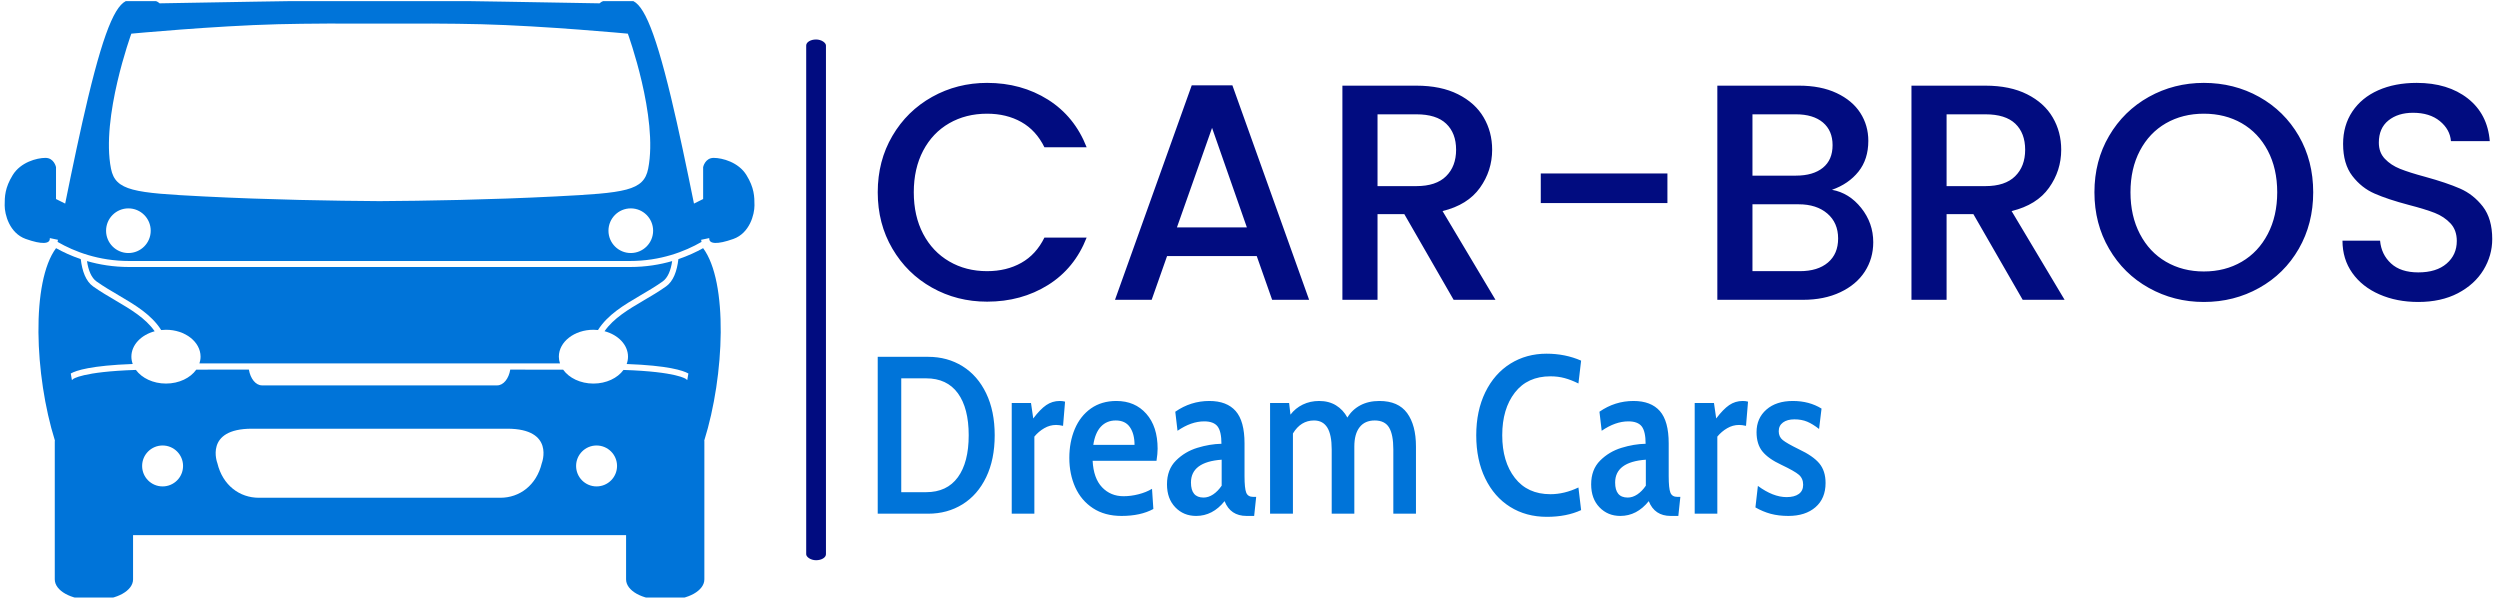<svg xmlns="http://www.w3.org/2000/svg" version="1.1" xmlns:xlink="http://www.w3.org/1999/xlink" xmlns:svgjs="http://svgjs.dev/svgjs" width="1000" height="239" viewBox="0 0 1000 239"><g transform="matrix(1,0,0,1,-0.606,0.443)"><svg viewBox="0 0 396 95" data-background-color="#ffffff" preserveAspectRatio="xMidYMid meet" height="239" width="1000" xmlns="http://www.w3.org/2000/svg" xmlns:xlink="http://www.w3.org/1999/xlink"><g id="tight-bounds" transform="matrix(1,0,0,1,0.24,-0.176)"><svg viewBox="0 0 395.52 95.352" height="95.352" width="395.52"><g><svg viewBox="0 0 609.37 146.907" height="95.352" width="395.52"><g><rect width="4.84" height="127.561" x="196.341" y="9.673" fill="#010c80" opacity="1" stroke-width="0" stroke="transparent" fill-opacity="1" class="rect-o-0" data-fill-palette-color="primary" rx="1%" id="o-0" data-palette-color="#010c80"></rect></g><g transform="matrix(1,0,0,1,213.85,20.303)"><svg viewBox="0 0 395.52 106.301" height="106.301" width="395.52"><g id="textblocktransform"><svg viewBox="0 0 395.52 106.301" height="106.301" width="395.52" id="textblock"><g><svg viewBox="0 0 395.52 53.667" height="53.667" width="395.52"><g transform="matrix(1,0,0,1,0,0)"><svg width="395.52" viewBox="1.85 -35.2 261.98 35.55" height="53.667" data-palette-color="#010c80"><path d="M1.85-17.45Q1.85-22.55 4.23-26.6 6.6-30.65 10.68-32.93 14.75-35.2 19.6-35.2L19.6-35.2Q25.15-35.2 29.48-32.48 33.8-29.75 35.75-24.75L35.75-24.75 28.9-24.75Q27.55-27.5 25.15-28.85 22.75-30.2 19.6-30.2L19.6-30.2Q16.15-30.2 13.45-28.65 10.75-27.1 9.22-24.2 7.7-21.3 7.7-17.45L7.7-17.45Q7.7-13.6 9.22-10.7 10.75-7.8 13.45-6.23 16.15-4.65 19.6-4.65L19.6-4.65Q22.75-4.65 25.15-6 27.55-7.35 28.9-10.1L28.9-10.1 35.75-10.1Q33.8-5.1 29.48-2.4 25.15 0.3 19.6 0.3L19.6 0.3Q14.7 0.3 10.65-1.98 6.6-4.25 4.23-8.3 1.85-12.35 1.85-17.45L1.85-17.45ZM65.85 0L63.35-7.1 48.8-7.1 46.3 0 40.35 0 52.8-34.8 59.4-34.8 71.85 0 65.85 0ZM50.4-11.75L61.75-11.75 56.1-27.9 50.4-11.75ZM102.09 0L95.3 0 87.3-13.9 82.95-13.9 82.95 0 77.25 0 77.25-34.75 89.25-34.75Q93.25-34.75 96.02-33.35 98.8-31.95 100.17-29.6 101.55-27.25 101.55-24.35L101.55-24.35Q101.55-20.95 99.57-18.18 97.59-15.4 93.5-14.4L93.5-14.4 102.09 0ZM82.95-30.1L82.95-18.45 89.25-18.45Q92.45-18.45 94.07-20.05 95.7-21.65 95.7-24.35L95.7-24.35Q95.7-27.05 94.09-28.58 92.5-30.1 89.25-30.1L89.25-30.1 82.95-30.1ZM109.44-20.5L129.99-20.5 129.99-15.7 109.44-15.7 109.44-20.5ZM156.69-17.85Q159.49-17.35 161.44-14.9 163.39-12.45 163.39-9.35L163.39-9.35Q163.39-6.7 162.02-4.58 160.64-2.45 158.04-1.23 155.44 0 151.99 0L151.99 0 138.09 0 138.09-34.75 151.34-34.75Q154.89-34.75 157.44-33.55 159.99-32.35 161.29-30.33 162.59-28.3 162.59-25.8L162.59-25.8Q162.59-22.8 160.99-20.8 159.39-18.8 156.69-17.85L156.69-17.85ZM143.79-30.1L143.79-20.15 150.84-20.15Q153.64-20.15 155.22-21.43 156.79-22.7 156.79-25.1L156.79-25.1Q156.79-27.45 155.22-28.78 153.64-30.1 150.84-30.1L150.84-30.1 143.79-30.1ZM151.49-4.65Q154.39-4.65 156.04-6.05 157.69-7.45 157.69-9.95L157.69-9.95Q157.69-12.5 155.94-14 154.19-15.5 151.29-15.5L151.29-15.5 143.79-15.5 143.79-4.65 151.49-4.65ZM194.44 0L187.64 0 179.64-13.9 175.29-13.9 175.29 0 169.59 0 169.59-34.75 181.59-34.75Q185.59-34.75 188.36-33.35 191.14-31.95 192.51-29.6 193.89-27.25 193.89-24.35L193.89-24.35Q193.89-20.95 191.91-18.18 189.94-15.4 185.84-14.4L185.84-14.4 194.44 0ZM175.29-30.1L175.29-18.45 181.59-18.45Q184.79-18.45 186.41-20.05 188.04-21.65 188.04-24.35L188.04-24.35Q188.04-27.05 186.44-28.58 184.84-30.1 181.59-30.1L181.59-30.1 175.29-30.1ZM217.03 0.35Q212.19 0.35 208.11-1.93 204.03-4.2 201.66-8.28 199.28-12.35 199.28-17.45L199.28-17.45Q199.28-22.55 201.66-26.6 204.03-30.65 208.11-32.93 212.19-35.2 217.03-35.2L217.03-35.2Q221.94-35.2 226.01-32.93 230.09-30.65 232.44-26.6 234.78-22.55 234.78-17.45L234.78-17.45Q234.78-12.35 232.44-8.28 230.09-4.2 226.01-1.93 221.94 0.35 217.03 0.35L217.03 0.35ZM217.03-4.6Q220.49-4.6 223.19-6.18 225.88-7.75 227.41-10.68 228.94-13.6 228.94-17.45L228.94-17.45Q228.94-21.3 227.41-24.2 225.88-27.1 223.19-28.65 220.49-30.2 217.03-30.2L217.03-30.2Q213.59-30.2 210.88-28.65 208.19-27.1 206.66-24.2 205.13-21.3 205.13-17.45L205.13-17.45Q205.13-13.6 206.66-10.68 208.19-7.75 210.88-6.18 213.59-4.6 217.03-4.6L217.03-4.6ZM251.83 0.35Q248.33 0.35 245.53-0.88 242.73-2.1 241.13-4.35 239.53-6.6 239.53-9.6L239.53-9.6 245.63-9.6Q245.83-7.35 247.41-5.9 248.98-4.45 251.83-4.45L251.83-4.45Q254.78-4.45 256.43-5.88 258.08-7.3 258.08-9.55L258.08-9.55Q258.08-11.3 257.06-12.4 256.03-13.5 254.51-14.1 252.98-14.7 250.28-15.4L250.28-15.4Q246.88-16.3 244.76-17.23 242.63-18.15 241.13-20.1 239.63-22.05 239.63-25.3L239.63-25.3Q239.63-28.3 241.13-30.55 242.63-32.8 245.33-34 248.03-35.2 251.58-35.2L251.58-35.2Q256.63-35.2 259.86-32.68 263.08-30.15 263.43-25.75L263.43-25.75 257.13-25.75Q256.98-27.65 255.33-29 253.68-30.35 250.98-30.35L250.98-30.35Q248.53-30.35 246.98-29.1 245.43-27.85 245.43-25.5L245.43-25.5Q245.43-23.9 246.41-22.88 247.38-21.85 248.88-21.25 250.38-20.65 252.98-19.95L252.98-19.95Q256.43-19 258.61-18.05 260.78-17.1 262.31-15.13 263.83-13.15 263.83-9.85L263.83-9.85Q263.83-7.2 262.41-4.85 260.98-2.5 258.26-1.07 255.53 0.35 251.83 0.35L251.83 0.35Z" opacity="1" transform="matrix(1,0,0,1,0,0)" fill="#010c80" class="wordmark-text-0" data-fill-palette-color="primary" id="text-0"></path></svg></g></svg></g><g transform="matrix(1,0,0,1,0,66.336)"><svg viewBox="0 0 232.21 39.964" height="39.964" width="232.21"><g transform="matrix(1,0,0,1,0,0)"><svg width="232.21" viewBox="3.3 -35.7 211.48 36.4" height="39.964" data-palette-color="#0074d9"><path d="M3.3 0L3.3-35 14.55-35Q18.85-35 22.23-32.9 25.6-30.8 27.5-26.85 29.4-22.9 29.4-17.5L29.4-17.5Q29.4-12.1 27.5-8.15 25.6-4.2 22.23-2.1 18.85 0 14.55 0L14.55 0 3.3 0ZM8.55-4.8L14.1-4.8Q18.75-4.8 21.18-8.13 23.6-11.45 23.6-17.5L23.6-17.5Q23.6-23.55 21.18-26.88 18.75-30.2 14.1-30.2L14.1-30.2 8.55-30.2 8.55-4.8ZM33.2 0L33.2-24.7 37.5-24.7 38-21.25Q39.55-23.3 40.9-24.23 42.25-25.15 43.9-25.15L43.9-25.15Q44.6-25.15 45.1-25L45.1-25 44.65-19.6Q43.75-19.8 43.1-19.8L43.1-19.8Q41.7-19.8 40.45-19.07 39.2-18.35 38.25-17.2L38.25-17.2 38.25 0 33.2 0ZM57.7 0.5Q53.95 0.5 51.32-1.23 48.7-2.95 47.37-5.9 46.05-8.85 46.05-12.45L46.05-12.45Q46.05-16 47.27-18.9 48.5-21.8 50.87-23.48 53.25-25.15 56.55-25.15L56.55-25.15Q60.7-25.15 63.22-22.3 65.75-19.45 65.75-14.5L65.75-14.5Q65.75-13.4 65.5-11.8L65.5-11.8 51.25-11.8Q51.45-7.9 53.35-5.9 55.25-3.9 58.15-3.9L58.15-3.9Q59.8-3.9 61.47-4.33 63.15-4.75 64.5-5.55L64.5-5.55 64.8-1.05Q61.95 0.5 57.7 0.5L57.7 0.5ZM51.4-15.35L60.6-15.35Q60.6-17.8 59.57-19.3 58.55-20.8 56.4-20.8L56.4-20.8Q54.4-20.8 53.1-19.43 51.8-18.05 51.4-15.35L51.4-15.35ZM74.34 0.5Q71.54 0.5 69.69-1.43 67.84-3.35 67.84-6.55L67.84-6.55Q67.84-9.85 69.84-11.85 71.84-13.85 74.62-14.7 77.39-15.55 79.99-15.6L79.99-15.6Q79.99-18.35 79.12-19.48 78.24-20.6 76.14-20.6L76.14-20.6Q73.24-20.6 70.19-18.5L70.19-18.5 69.69-22.75Q73.14-25.15 77.29-25.15L77.29-25.15Q81.19-25.15 83.17-22.9 85.14-20.65 85.14-15.7L85.14-15.7 85.14-8.4Q85.14-5.65 85.52-4.7 85.89-3.75 87.09-3.75L87.09-3.75 87.74-3.75 87.29 0.5 85.59 0.5Q81.99 0.5 80.69-2.8L80.69-2.8Q78.04 0.5 74.34 0.5L74.34 0.5ZM75.99-3.6Q77.09-3.6 78.14-4.3 79.19-5 80.04-6.25L80.04-6.25 80.04-12.05Q73.19-11.55 73.19-6.95L73.19-6.95Q73.19-3.6 75.99-3.6L75.99-3.6ZM115.24-25.15Q119.44-25.15 121.42-22.45 123.39-19.75 123.39-15L123.39-15 123.39 0 118.34 0 118.34-14.35Q118.34-17.65 117.39-19.23 116.44-20.8 114.19-20.8L114.19-20.8Q111.99-20.8 110.82-19.3 109.64-17.8 109.64-15L109.64-15 109.64 0 104.59 0 104.59-14.35Q104.59-17.6 103.62-19.2 102.64-20.8 100.64-20.8L100.64-20.8Q97.69-20.8 95.94-17.9L95.94-17.9 95.94 0 90.84 0 90.84-24.7 95.09-24.7 95.39-22.1Q96.49-23.55 98.14-24.35 99.79-25.15 101.79-25.15L101.79-25.15Q103.94-25.15 105.54-24.18 107.14-23.2 108.09-21.45L108.09-21.45Q109.14-23.2 110.97-24.18 112.79-25.15 115.24-25.15L115.24-25.15ZM152.59 0.7Q147.94 0.7 144.39-1.53 140.84-3.75 138.84-7.88 136.84-12 136.84-17.5L136.84-17.5Q136.84-22.95 138.86-27.1 140.89-31.25 144.46-33.48 148.03-35.7 152.53-35.7L152.53-35.7Q156.69-35.7 160.24-34.15L160.24-34.15 159.64-29.05Q158.04-29.85 156.56-30.25 155.09-30.65 153.39-30.65L153.39-30.65Q148.28-30.65 145.46-27.03 142.64-23.4 142.64-17.5L142.64-17.5Q142.64-11.6 145.46-7.98 148.28-4.35 153.39-4.35L153.39-4.35Q156.49-4.35 159.64-5.85L159.64-5.85 160.24-0.8Q156.99 0.7 152.59 0.7L152.59 0.7ZM168.98 0.5Q166.18 0.5 164.33-1.43 162.48-3.35 162.48-6.55L162.48-6.55Q162.48-9.85 164.48-11.85 166.48-13.85 169.26-14.7 172.03-15.55 174.63-15.6L174.63-15.6Q174.63-18.35 173.76-19.48 172.88-20.6 170.78-20.6L170.78-20.6Q167.88-20.6 164.83-18.5L164.83-18.5 164.33-22.75Q167.78-25.15 171.93-25.15L171.93-25.15Q175.83-25.15 177.81-22.9 179.78-20.65 179.78-15.7L179.78-15.7 179.78-8.4Q179.78-5.65 180.16-4.7 180.53-3.75 181.73-3.75L181.73-3.75 182.38-3.75 181.93 0.5 180.23 0.5Q176.63 0.5 175.33-2.8L175.33-2.8Q172.68 0.5 168.98 0.5L168.98 0.5ZM170.63-3.6Q171.73-3.6 172.78-4.3 173.83-5 174.68-6.25L174.68-6.25 174.68-12.05Q167.83-11.55 167.83-6.95L167.83-6.95Q167.83-3.6 170.63-3.6L170.63-3.6ZM185.58 0L185.58-24.7 189.88-24.7 190.38-21.25Q191.93-23.3 193.28-24.23 194.63-25.15 196.28-25.15L196.28-25.15Q196.98-25.15 197.48-25L197.48-25 197.03-19.6Q196.13-19.8 195.48-19.8L195.48-19.8Q194.08-19.8 192.83-19.07 191.58-18.35 190.63-17.2L190.63-17.2 190.63 0 185.58 0ZM206.48 0.5Q204.33 0.5 202.55 0.03 200.78-0.45 199.13-1.4L199.13-1.4 199.68-6.2Q203.08-3.7 206.08-3.7L206.08-3.7Q207.83-3.7 208.8-4.4 209.78-5.1 209.78-6.45L209.78-6.45Q209.78-7.85 208.83-8.68 207.88-9.5 204.93-10.9L204.93-10.9Q202.03-12.25 200.7-13.88 199.38-15.5 199.38-18.2L199.38-18.2Q199.38-21.3 201.58-23.23 203.78-25.15 207.48-25.15L207.48-25.15Q211.13-25.15 213.88-23.45L213.88-23.45 213.33-18.9Q211.93-20 210.68-20.53 209.43-21.05 207.83-21.05L207.83-21.05Q206.23-21.05 205.28-20.35 204.33-19.65 204.33-18.4L204.33-18.4Q204.33-17.15 205.23-16.43 206.13-15.7 208.78-14.4L208.78-14.4Q211.98-12.9 213.38-11.23 214.78-9.55 214.78-6.85L214.78-6.85Q214.78-3.4 212.53-1.45 210.28 0.5 206.48 0.5L206.48 0.5Z" opacity="1" transform="matrix(1,0,0,1,0,0)" fill="#0074d9" class="slogan-text-1" data-fill-palette-color="secondary" id="text-1"></path></svg></g></svg></g></svg></g></svg></g><g><svg viewBox="0 0 183.671 146.907" height="146.907" width="183.671"><g><svg xmlns:x="http://ns.adobe.com/Extensibility/1.0/" xmlns:i="http://ns.adobe.com/AdobeIllustrator/10.0/" xmlns:graph="http://ns.adobe.com/Graphs/1.0/" xmlns="http://www.w3.org/2000/svg" xmlns:xlink="http://www.w3.org/1999/xlink" xmlns:a="http://ns.adobe.com/AdobeSVGViewerExtensions/3.0/" version="1.0" x="0" y="0" viewBox="1.019 14.238 97.981 78.369" enable-background="new 0 0 100 100" xml:space="preserve" height="146.907" width="183.671" class="icon-icon-0" data-fill-palette-color="accent" id="icon-0"><g fill="#0074d9" data-fill-palette-color="accent"><path d="M97.943 37.106c-1.031-1.671-3.146-2.237-4.275-2.237-1.131 0-1.377 1.205-1.377 1.205v4.153c0 0 0.002 0.007 0.002 0.018l-1.199 0.597c-0.91-4.512-2.02-9.807-2.998-13.875-2.297-9.542-3.865-12.729-5.523-12.729h-2.594c-0.51 0-0.953 0.172-1.225 0.434 0 0-23.715-0.433-28.721-0.434-0.004 0-0.006 0-0.01 0-0.008 0-0.018 0-0.026 0-0.004 0-0.006 0-0.009 0-5.007 0-28.72 0.434-28.72 0.434-0.271-0.262-0.718-0.434-1.226-0.434h-2.595c-1.658 0-3.228 3.187-5.523 12.729-0.978 4.068-2.088 9.363-2.998 13.875l-1.201-0.597c0.002-0.011 0.003-0.018 0.003-0.018v-4.153c0 0-0.246-1.205-1.376-1.205-1.13 0-3.244 0.565-4.276 2.237s-1.057 2.825-1.057 3.98c0 1.156 0.614 3.612 2.752 4.375 2.138 0.762 3.146 0.639 3.146-0.024 0-0.024 0-0.054 0.003-0.087l1.065 0.224c-0.019 0.091-0.037 0.188-0.054 0.275 2.195 1.263 5.36 2.494 9.369 2.494h32.685 32.728c4.01 0 7.174-1.231 9.371-2.494-0.02-0.087-0.037-0.184-0.055-0.275l1.064-0.224c0.004 0.033 0.004 0.063 0.004 0.088 0 0.663 1.006 0.786 3.145 0.024C98.385 44.699 99 42.243 99 41.087 99 39.932 98.977 38.778 97.943 37.106zM17.186 47.303c-1.612 0-2.918-1.306-2.918-2.917 0-1.612 1.307-2.918 2.918-2.918 1.611 0 2.917 1.306 2.917 2.918C20.103 45.997 18.797 47.303 17.186 47.303zM50.01 40.521c-5.818-0.038-14.405-0.176-22.979-0.613-9.131-0.464-11.542-0.719-12.12-3.63-1.33-6.7 2.659-17.642 2.659-17.642s10.845-1.022 19.174-1.233c3.876-0.098 8.94-0.105 13.246-0.083v0c0.007 0 0.015 0 0.021 0 0.008 0 0.016 0 0.023 0v0c4.305-0.021 9.369-0.015 13.246 0.083 8.326 0.211 19.172 1.233 19.172 1.233s3.988 10.942 2.658 17.642c-0.576 2.911-2.988 3.166-12.119 3.63C64.414 40.346 55.828 40.484 50.01 40.521zM82.834 47.303c-1.609 0-2.914-1.306-2.914-2.917 0-1.612 1.305-2.918 2.914-2.918 1.613 0 2.922 1.306 2.922 2.918C85.756 45.997 84.447 47.303 82.834 47.303z" fill="#0074d9" data-fill-palette-color="accent"></path><path d="M77.955 57.33c0.203 0 0.402 0.014 0.596 0.035 1.26-1.996 3.355-3.244 5.551-4.533 0.961-0.562 1.955-1.146 2.885-1.805 0.693-0.488 1.078-1.455 1.256-2.672-1.609 0.467-3.455 0.774-5.525 0.774H50.033h-0.044H17.304c-2.069 0-3.915-0.307-5.527-0.774 0.18 1.217 0.566 2.184 1.257 2.672 0.931 0.658 1.925 1.24 2.887 1.805 2.194 1.289 4.29 2.539 5.55 4.535 0.205-0.023 0.414-0.037 0.626-0.037 2.496 0 4.52 1.574 4.52 3.516 0 0.305-0.055 0.598-0.146 0.875 1.511 0 45.825 0 47.112 0-0.092-0.277-0.146-0.57-0.146-0.875C73.436 58.904 75.461 57.33 77.955 57.33z" fill="#0074d9" data-fill-palette-color="accent"></path><path d="M92.289 46.666c-0.922 0.516-2.002 1.017-3.23 1.433-0.184 1.578-0.658 2.893-1.619 3.571-0.955 0.678-1.963 1.27-2.941 1.842-1.988 1.168-3.895 2.301-5.092 4.008 1.783 0.469 3.068 1.781 3.068 3.326 0 0.334-0.064 0.654-0.174 0.959 5.41 0.199 7.365 0.842 8.064 1.242l-0.15 0.857c-0.051-0.029-0.098-0.066-0.133-0.119-0.008-0.01-1.174-0.977-8.197-1.205-0.775 1.062-2.244 1.781-3.93 1.781-1.705 0-3.191-0.734-3.959-1.82-3.283 0.006-6.91-0.002-6.91-0.002-0.193 1.18-0.887 2.059-1.715 2.059H50.033h-0.044H34.65c-0.829 0-1.522-0.879-1.717-2.059 0 0-3.603 0.008-6.876 0.002-0.77 1.086-2.253 1.82-3.96 1.82-1.686 0-3.154-0.719-3.931-1.783-7.051 0.229-8.219 1.195-8.227 1.207-0.036 0.053-0.083 0.09-0.134 0.119l-0.15-0.857c0.701-0.402 2.661-1.043 8.096-1.244-0.11-0.305-0.174-0.623-0.174-0.957 0-1.539 1.274-2.846 3.044-3.318-1.198-1.711-3.105-2.846-5.099-4.016-0.975-0.572-1.984-1.164-2.942-1.842-0.958-0.678-1.434-1.995-1.618-3.571-1.229-0.417-2.308-0.917-3.229-1.433-3.264 4.383-2.818 16.61-0.154 25.125-0.004 0.049-0.013 0.096-0.013 0.15v18.012c0 1.465 2.113 2.654 4.718 2.654h0.794c2.606 0 4.718-1.189 4.718-2.654v-5.785h32.192 0.044 32.191v5.785c0 1.465 2.111 2.654 4.719 2.654h0.795c2.604 0 4.715-1.189 4.715-2.654V71.941c0-0.055-0.006-0.102-0.01-0.15C95.107 63.275 95.553 51.049 92.289 46.666zM21.655 77.801c-1.477 0-2.675-1.195-2.675-2.676 0-1.475 1.198-2.672 2.675-2.672 1.478 0 2.674 1.197 2.674 2.672C24.33 76.605 23.133 77.801 21.655 77.801zM71.207 74.771c-0.701 2.908-2.924 4.512-5.414 4.512h-15.76-0.044H34.229c-2.492 0-4.712-1.604-5.414-4.512 0 0-1.754-4.512 4.511-4.512h16.662 0.044 16.66C72.959 70.26 71.207 74.771 71.207 74.771zM78.363 77.801c-1.475 0-2.672-1.195-2.672-2.676 0-1.475 1.197-2.672 2.672-2.672 1.48 0 2.678 1.197 2.678 2.672C81.041 76.605 79.844 77.801 78.363 77.801z" fill="#0074d9" data-fill-palette-color="accent"></path></g></svg></g></svg></g></svg></g><defs></defs></svg><rect width="395.52" height="95.352" fill="none" stroke="none" visibility="hidden"></rect></g></svg></g></svg>